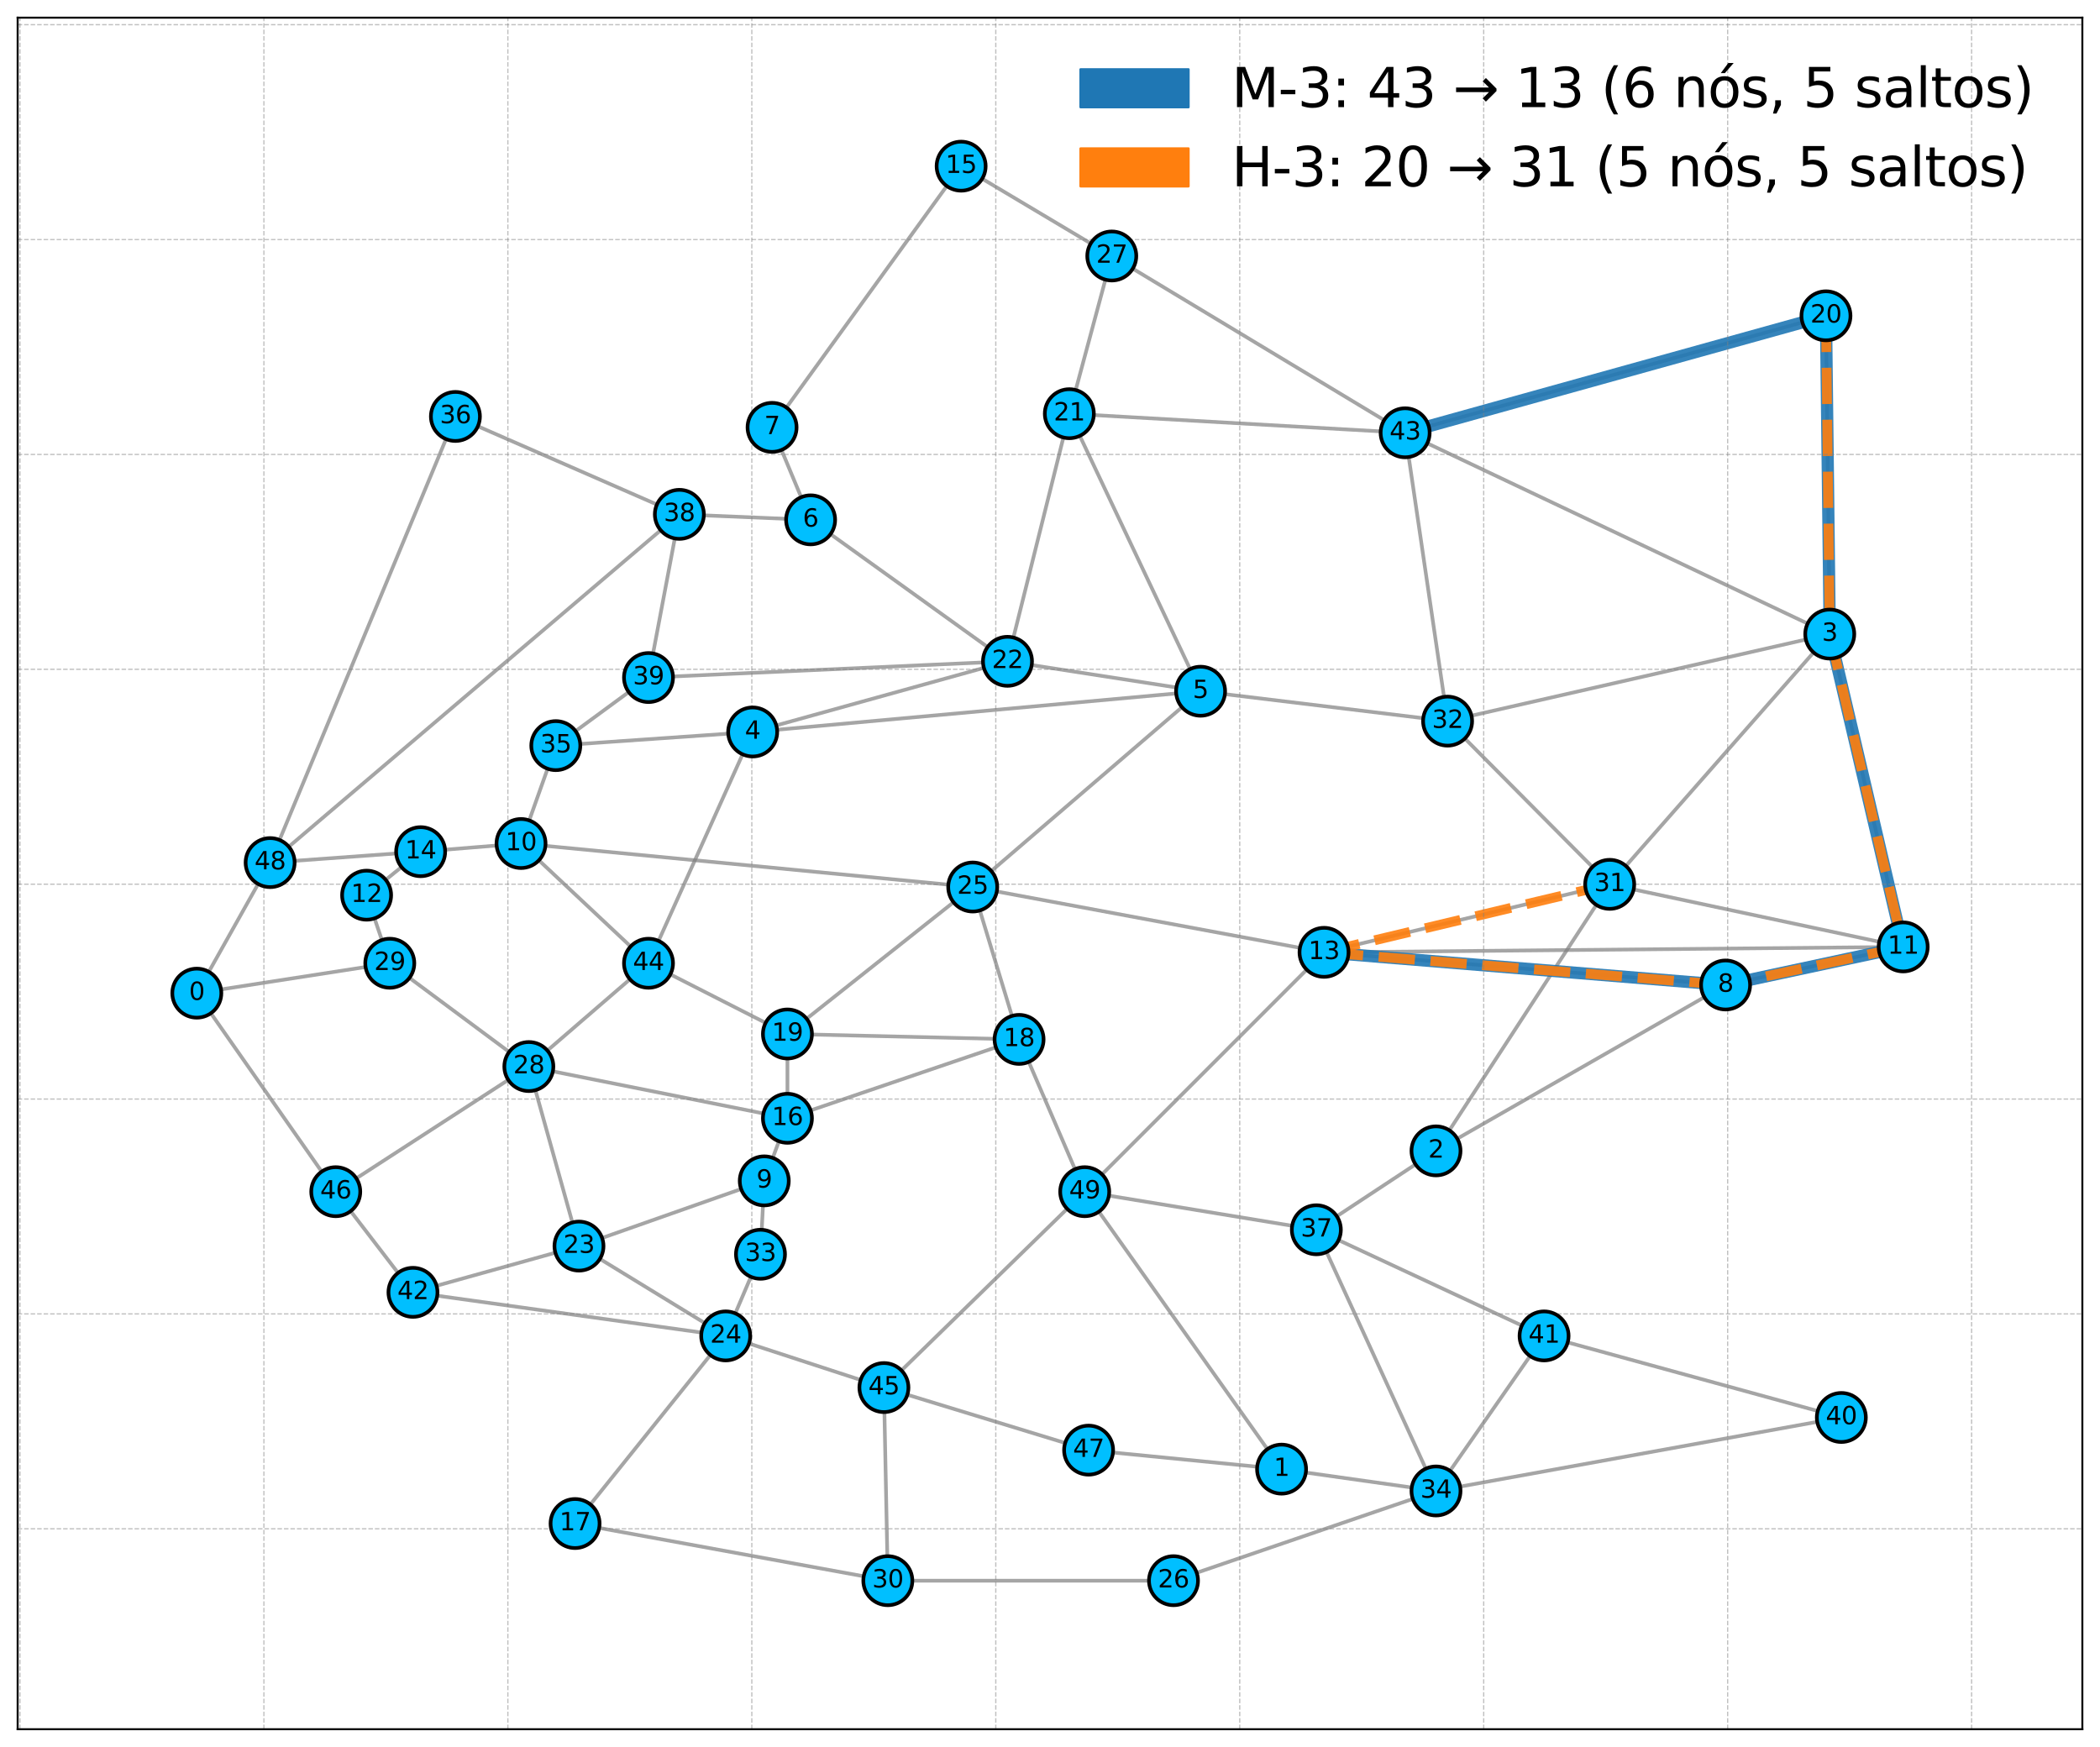 <?xml version="1.0" encoding="utf-8" standalone="no"?>
<!DOCTYPE svg PUBLIC "-//W3C//DTD SVG 1.1//EN"
  "http://www.w3.org/Graphics/SVG/1.1/DTD/svg11.dtd">
<svg xmlns:xlink="http://www.w3.org/1999/xlink" width="856.8pt" height="712.8pt" viewBox="0 0 856.8 712.8" xmlns="http://www.w3.org/2000/svg" version="1.1">
 <defs>
  <style type="text/css">*{stroke-linejoin: round; stroke-linecap: butt}</style>
 </defs>
 <g id="figure_1">
  <g id="patch_1">
   <path d="M 0 712.8 
L 856.8 712.8 
L 856.8 0 
L 0 0 
z
" style="fill: #ffffff"/>
  </g>
  <g id="axes_1">
   <g id="patch_2">
    <path d="M 7.2 705.6 
L 849.6 705.6 
L 849.6 7.2 
L 7.2 7.2 
z
" style="fill: #ffffff"/>
   </g>
   <g id="LineCollection_1">
    <path d="M 80.301 405.253 
L 159.033 393.049 
" clip-path="url(#p55204ab1f8)" style="fill: none; stroke: #808080; stroke-opacity: 0.7; stroke-width: 1.5"/>
    <path d="M 80.301 405.253 
L 110.211 351.981 
" clip-path="url(#p55204ab1f8)" style="fill: none; stroke: #808080; stroke-opacity: 0.7; stroke-width: 1.5"/>
    <path d="M 80.301 405.253 
L 136.986 486.266 
" clip-path="url(#p55204ab1f8)" style="fill: none; stroke: #808080; stroke-opacity: 0.7; stroke-width: 1.5"/>
    <path d="M 522.884 599.474 
L 444.151 591.723 
" clip-path="url(#p55204ab1f8)" style="fill: none; stroke: #808080; stroke-opacity: 0.7; stroke-width: 1.5"/>
    <path d="M 522.884 599.474 
L 585.889 608.381 
" clip-path="url(#p55204ab1f8)" style="fill: none; stroke: #808080; stroke-opacity: 0.7; stroke-width: 1.5"/>
    <path d="M 522.884 599.474 
L 442.559 486.266 
" clip-path="url(#p55204ab1f8)" style="fill: none; stroke: #808080; stroke-opacity: 0.7; stroke-width: 1.5"/>
    <path d="M 585.889 469.608 
L 656.758 360.854 
" clip-path="url(#p55204ab1f8)" style="fill: none; stroke: #808080; stroke-opacity: 0.7; stroke-width: 1.5"/>
    <path d="M 585.889 469.608 
L 704.038 401.921 
" clip-path="url(#p55204ab1f8)" style="fill: none; stroke: #808080; stroke-opacity: 0.7; stroke-width: 1.5"/>
    <path d="M 585.889 469.608 
L 537.067 501.802 
" clip-path="url(#p55204ab1f8)" style="fill: none; stroke: #808080; stroke-opacity: 0.7; stroke-width: 1.5"/>
    <path d="M 746.539 258.729 
L 656.758 360.854 
" clip-path="url(#p55204ab1f8)" style="fill: none; stroke: #808080; stroke-opacity: 0.7; stroke-width: 1.5"/>
    <path d="M 746.539 258.729 
L 776.499 386.385 
" clip-path="url(#p55204ab1f8)" style="fill: none; stroke: #808080; stroke-opacity: 0.7; stroke-width: 1.5"/>
    <path d="M 746.539 258.729 
L 573.298 176.594 
" clip-path="url(#p55204ab1f8)" style="fill: none; stroke: #808080; stroke-opacity: 0.7; stroke-width: 1.5"/>
    <path d="M 746.539 258.729 
L 590.617 294.255 
" clip-path="url(#p55204ab1f8)" style="fill: none; stroke: #808080; stroke-opacity: 0.7; stroke-width: 1.5"/>
    <path d="M 746.539 258.729 
L 744.996 128.863 
" clip-path="url(#p55204ab1f8)" style="fill: none; stroke: #808080; stroke-opacity: 0.7; stroke-width: 1.5"/>
    <path d="M 307.092 298.674 
L 226.767 304.25 
" clip-path="url(#p55204ab1f8)" style="fill: none; stroke: #808080; stroke-opacity: 0.7; stroke-width: 1.5"/>
    <path d="M 307.092 298.674 
L 264.59 393.049 
" clip-path="url(#p55204ab1f8)" style="fill: none; stroke: #808080; stroke-opacity: 0.7; stroke-width: 1.5"/>
    <path d="M 307.092 298.674 
L 411.056 269.846 
" clip-path="url(#p55204ab1f8)" style="fill: none; stroke: #808080; stroke-opacity: 0.7; stroke-width: 1.5"/>
    <path d="M 307.092 298.674 
L 489.838 282.051 
" clip-path="url(#p55204ab1f8)" style="fill: none; stroke: #808080; stroke-opacity: 0.7; stroke-width: 1.5"/>
    <path d="M 489.838 282.051 
L 590.617 294.255 
" clip-path="url(#p55204ab1f8)" style="fill: none; stroke: #808080; stroke-opacity: 0.7; stroke-width: 1.5"/>
    <path d="M 489.838 282.051 
L 436.288 168.808 
" clip-path="url(#p55204ab1f8)" style="fill: none; stroke: #808080; stroke-opacity: 0.7; stroke-width: 1.5"/>
    <path d="M 489.838 282.051 
L 411.056 269.846 
" clip-path="url(#p55204ab1f8)" style="fill: none; stroke: #808080; stroke-opacity: 0.7; stroke-width: 1.5"/>
    <path d="M 489.838 282.051 
L 396.872 361.941 
" clip-path="url(#p55204ab1f8)" style="fill: none; stroke: #808080; stroke-opacity: 0.7; stroke-width: 1.5"/>
    <path d="M 330.731 212.12 
L 277.181 209.876 
" clip-path="url(#p55204ab1f8)" style="fill: none; stroke: #808080; stroke-opacity: 0.7; stroke-width: 1.5"/>
    <path d="M 330.731 212.12 
L 315.005 174.384 
" clip-path="url(#p55204ab1f8)" style="fill: none; stroke: #808080; stroke-opacity: 0.7; stroke-width: 1.5"/>
    <path d="M 330.731 212.12 
L 411.056 269.846 
" clip-path="url(#p55204ab1f8)" style="fill: none; stroke: #808080; stroke-opacity: 0.7; stroke-width: 1.5"/>
    <path d="M 315.005 174.384 
L 392.144 67.805 
" clip-path="url(#p55204ab1f8)" style="fill: none; stroke: #808080; stroke-opacity: 0.7; stroke-width: 1.5"/>
    <path d="M 704.038 401.921 
L 776.499 386.385 
" clip-path="url(#p55204ab1f8)" style="fill: none; stroke: #808080; stroke-opacity: 0.7; stroke-width: 1.5"/>
    <path d="M 704.038 401.921 
L 540.203 388.595 
" clip-path="url(#p55204ab1f8)" style="fill: none; stroke: #808080; stroke-opacity: 0.7; stroke-width: 1.5"/>
    <path d="M 311.819 481.847 
L 321.275 456.316 
" clip-path="url(#p55204ab1f8)" style="fill: none; stroke: #808080; stroke-opacity: 0.7; stroke-width: 1.5"/>
    <path d="M 311.819 481.847 
L 310.277 511.797 
" clip-path="url(#p55204ab1f8)" style="fill: none; stroke: #808080; stroke-opacity: 0.7; stroke-width: 1.5"/>
    <path d="M 311.819 481.847 
L 236.223 508.466 
" clip-path="url(#p55204ab1f8)" style="fill: none; stroke: #808080; stroke-opacity: 0.7; stroke-width: 1.5"/>
    <path d="M 212.583 344.195 
L 171.624 347.527 
" clip-path="url(#p55204ab1f8)" style="fill: none; stroke: #808080; stroke-opacity: 0.7; stroke-width: 1.5"/>
    <path d="M 212.583 344.195 
L 226.767 304.25 
" clip-path="url(#p55204ab1f8)" style="fill: none; stroke: #808080; stroke-opacity: 0.7; stroke-width: 1.5"/>
    <path d="M 212.583 344.195 
L 264.59 393.049 
" clip-path="url(#p55204ab1f8)" style="fill: none; stroke: #808080; stroke-opacity: 0.7; stroke-width: 1.5"/>
    <path d="M 212.583 344.195 
L 396.872 361.941 
" clip-path="url(#p55204ab1f8)" style="fill: none; stroke: #808080; stroke-opacity: 0.7; stroke-width: 1.5"/>
    <path d="M 776.499 386.385 
L 656.758 360.854 
" clip-path="url(#p55204ab1f8)" style="fill: none; stroke: #808080; stroke-opacity: 0.7; stroke-width: 1.5"/>
    <path d="M 776.499 386.385 
L 540.203 388.595 
" clip-path="url(#p55204ab1f8)" style="fill: none; stroke: #808080; stroke-opacity: 0.7; stroke-width: 1.5"/>
    <path d="M 149.577 365.273 
L 171.624 347.527 
" clip-path="url(#p55204ab1f8)" style="fill: none; stroke: #808080; stroke-opacity: 0.7; stroke-width: 1.5"/>
    <path d="M 149.577 365.273 
L 159.033 393.049 
" clip-path="url(#p55204ab1f8)" style="fill: none; stroke: #808080; stroke-opacity: 0.7; stroke-width: 1.5"/>
    <path d="M 540.203 388.595 
L 656.758 360.854 
" clip-path="url(#p55204ab1f8)" style="fill: none; stroke: #808080; stroke-opacity: 0.7; stroke-width: 1.5"/>
    <path d="M 540.203 388.595 
L 396.872 361.941 
" clip-path="url(#p55204ab1f8)" style="fill: none; stroke: #808080; stroke-opacity: 0.7; stroke-width: 1.5"/>
    <path d="M 540.203 388.595 
L 442.559 486.266 
" clip-path="url(#p55204ab1f8)" style="fill: none; stroke: #808080; stroke-opacity: 0.7; stroke-width: 1.5"/>
    <path d="M 171.624 347.527 
L 110.211 351.981 
" clip-path="url(#p55204ab1f8)" style="fill: none; stroke: #808080; stroke-opacity: 0.7; stroke-width: 1.5"/>
    <path d="M 392.144 67.805 
L 453.607 104.454 
" clip-path="url(#p55204ab1f8)" style="fill: none; stroke: #808080; stroke-opacity: 0.7; stroke-width: 1.5"/>
    <path d="M 321.275 456.316 
L 215.768 435.203 
" clip-path="url(#p55204ab1f8)" style="fill: none; stroke: #808080; stroke-opacity: 0.7; stroke-width: 1.5"/>
    <path d="M 321.275 456.316 
L 321.275 421.912 
" clip-path="url(#p55204ab1f8)" style="fill: none; stroke: #808080; stroke-opacity: 0.7; stroke-width: 1.5"/>
    <path d="M 321.275 456.316 
L 415.784 424.121 
" clip-path="url(#p55204ab1f8)" style="fill: none; stroke: #808080; stroke-opacity: 0.7; stroke-width: 1.5"/>
    <path d="M 234.63 621.673 
L 296.093 545.114 
" clip-path="url(#p55204ab1f8)" style="fill: none; stroke: #808080; stroke-opacity: 0.7; stroke-width: 1.5"/>
    <path d="M 234.63 621.673 
L 362.234 644.995 
" clip-path="url(#p55204ab1f8)" style="fill: none; stroke: #808080; stroke-opacity: 0.7; stroke-width: 1.5"/>
    <path d="M 415.784 424.121 
L 396.872 361.941 
" clip-path="url(#p55204ab1f8)" style="fill: none; stroke: #808080; stroke-opacity: 0.7; stroke-width: 1.5"/>
    <path d="M 415.784 424.121 
L 321.275 421.912 
" clip-path="url(#p55204ab1f8)" style="fill: none; stroke: #808080; stroke-opacity: 0.7; stroke-width: 1.5"/>
    <path d="M 415.784 424.121 
L 442.559 486.266 
" clip-path="url(#p55204ab1f8)" style="fill: none; stroke: #808080; stroke-opacity: 0.7; stroke-width: 1.5"/>
    <path d="M 321.275 421.912 
L 264.59 393.049 
" clip-path="url(#p55204ab1f8)" style="fill: none; stroke: #808080; stroke-opacity: 0.7; stroke-width: 1.5"/>
    <path d="M 321.275 421.912 
L 396.872 361.941 
" clip-path="url(#p55204ab1f8)" style="fill: none; stroke: #808080; stroke-opacity: 0.7; stroke-width: 1.5"/>
    <path d="M 744.996 128.863 
L 573.298 176.594 
" clip-path="url(#p55204ab1f8)" style="fill: none; stroke: #808080; stroke-opacity: 0.7; stroke-width: 1.5"/>
    <path d="M 436.288 168.808 
L 573.298 176.594 
" clip-path="url(#p55204ab1f8)" style="fill: none; stroke: #808080; stroke-opacity: 0.7; stroke-width: 1.5"/>
    <path d="M 436.288 168.808 
L 453.607 104.454 
" clip-path="url(#p55204ab1f8)" style="fill: none; stroke: #808080; stroke-opacity: 0.7; stroke-width: 1.5"/>
    <path d="M 436.288 168.808 
L 411.056 269.846 
" clip-path="url(#p55204ab1f8)" style="fill: none; stroke: #808080; stroke-opacity: 0.7; stroke-width: 1.5"/>
    <path d="M 411.056 269.846 
L 264.59 276.474 
" clip-path="url(#p55204ab1f8)" style="fill: none; stroke: #808080; stroke-opacity: 0.7; stroke-width: 1.5"/>
    <path d="M 236.223 508.466 
L 215.768 435.203 
" clip-path="url(#p55204ab1f8)" style="fill: none; stroke: #808080; stroke-opacity: 0.7; stroke-width: 1.5"/>
    <path d="M 236.223 508.466 
L 168.489 527.334 
" clip-path="url(#p55204ab1f8)" style="fill: none; stroke: #808080; stroke-opacity: 0.7; stroke-width: 1.5"/>
    <path d="M 236.223 508.466 
L 296.093 545.114 
" clip-path="url(#p55204ab1f8)" style="fill: none; stroke: #808080; stroke-opacity: 0.7; stroke-width: 1.5"/>
    <path d="M 296.093 545.114 
L 310.277 511.797 
" clip-path="url(#p55204ab1f8)" style="fill: none; stroke: #808080; stroke-opacity: 0.7; stroke-width: 1.5"/>
    <path d="M 296.093 545.114 
L 168.489 527.334 
" clip-path="url(#p55204ab1f8)" style="fill: none; stroke: #808080; stroke-opacity: 0.7; stroke-width: 1.5"/>
    <path d="M 296.093 545.114 
L 360.641 566.192 
" clip-path="url(#p55204ab1f8)" style="fill: none; stroke: #808080; stroke-opacity: 0.7; stroke-width: 1.5"/>
    <path d="M 478.79 644.995 
L 362.234 644.995 
" clip-path="url(#p55204ab1f8)" style="fill: none; stroke: #808080; stroke-opacity: 0.7; stroke-width: 1.5"/>
    <path d="M 478.79 644.995 
L 585.889 608.381 
" clip-path="url(#p55204ab1f8)" style="fill: none; stroke: #808080; stroke-opacity: 0.7; stroke-width: 1.5"/>
    <path d="M 453.607 104.454 
L 573.298 176.594 
" clip-path="url(#p55204ab1f8)" style="fill: none; stroke: #808080; stroke-opacity: 0.7; stroke-width: 1.5"/>
    <path d="M 215.768 435.203 
L 159.033 393.049 
" clip-path="url(#p55204ab1f8)" style="fill: none; stroke: #808080; stroke-opacity: 0.7; stroke-width: 1.5"/>
    <path d="M 215.768 435.203 
L 264.59 393.049 
" clip-path="url(#p55204ab1f8)" style="fill: none; stroke: #808080; stroke-opacity: 0.7; stroke-width: 1.5"/>
    <path d="M 215.768 435.203 
L 136.986 486.266 
" clip-path="url(#p55204ab1f8)" style="fill: none; stroke: #808080; stroke-opacity: 0.7; stroke-width: 1.5"/>
    <path d="M 362.234 644.995 
L 360.641 566.192 
" clip-path="url(#p55204ab1f8)" style="fill: none; stroke: #808080; stroke-opacity: 0.7; stroke-width: 1.5"/>
    <path d="M 656.758 360.854 
L 590.617 294.255 
" clip-path="url(#p55204ab1f8)" style="fill: none; stroke: #808080; stroke-opacity: 0.7; stroke-width: 1.5"/>
    <path d="M 590.617 294.255 
L 573.298 176.594 
" clip-path="url(#p55204ab1f8)" style="fill: none; stroke: #808080; stroke-opacity: 0.7; stroke-width: 1.5"/>
    <path d="M 585.889 608.381 
L 751.267 578.396 
" clip-path="url(#p55204ab1f8)" style="fill: none; stroke: #808080; stroke-opacity: 0.7; stroke-width: 1.5"/>
    <path d="M 585.889 608.381 
L 537.067 501.802 
" clip-path="url(#p55204ab1f8)" style="fill: none; stroke: #808080; stroke-opacity: 0.7; stroke-width: 1.5"/>
    <path d="M 585.889 608.381 
L 629.983 545.114 
" clip-path="url(#p55204ab1f8)" style="fill: none; stroke: #808080; stroke-opacity: 0.7; stroke-width: 1.5"/>
    <path d="M 226.767 304.25 
L 264.59 276.474 
" clip-path="url(#p55204ab1f8)" style="fill: none; stroke: #808080; stroke-opacity: 0.7; stroke-width: 1.5"/>
    <path d="M 185.808 169.93 
L 110.211 351.981 
" clip-path="url(#p55204ab1f8)" style="fill: none; stroke: #808080; stroke-opacity: 0.7; stroke-width: 1.5"/>
    <path d="M 185.808 169.93 
L 277.181 209.876 
" clip-path="url(#p55204ab1f8)" style="fill: none; stroke: #808080; stroke-opacity: 0.7; stroke-width: 1.5"/>
    <path d="M 537.067 501.802 
L 442.559 486.266 
" clip-path="url(#p55204ab1f8)" style="fill: none; stroke: #808080; stroke-opacity: 0.7; stroke-width: 1.5"/>
    <path d="M 537.067 501.802 
L 629.983 545.114 
" clip-path="url(#p55204ab1f8)" style="fill: none; stroke: #808080; stroke-opacity: 0.7; stroke-width: 1.5"/>
    <path d="M 277.181 209.876 
L 110.211 351.981 
" clip-path="url(#p55204ab1f8)" style="fill: none; stroke: #808080; stroke-opacity: 0.7; stroke-width: 1.5"/>
    <path d="M 277.181 209.876 
L 264.59 276.474 
" clip-path="url(#p55204ab1f8)" style="fill: none; stroke: #808080; stroke-opacity: 0.7; stroke-width: 1.5"/>
    <path d="M 751.267 578.396 
L 629.983 545.114 
" clip-path="url(#p55204ab1f8)" style="fill: none; stroke: #808080; stroke-opacity: 0.7; stroke-width: 1.5"/>
    <path d="M 168.489 527.334 
L 136.986 486.266 
" clip-path="url(#p55204ab1f8)" style="fill: none; stroke: #808080; stroke-opacity: 0.7; stroke-width: 1.5"/>
    <path d="M 360.641 566.192 
L 444.151 591.723 
" clip-path="url(#p55204ab1f8)" style="fill: none; stroke: #808080; stroke-opacity: 0.7; stroke-width: 1.5"/>
    <path d="M 360.641 566.192 
L 442.559 486.266 
" clip-path="url(#p55204ab1f8)" style="fill: none; stroke: #808080; stroke-opacity: 0.7; stroke-width: 1.5"/>
   </g>
   <g id="LineCollection_2">
    <path d="M 573.298 176.594 
L 744.996 128.863 
" clip-path="url(#p55204ab1f8)" style="fill: none; stroke: #1f77b4; stroke-opacity: 0.9; stroke-width: 5"/>
    <path d="M 744.996 128.863 
L 746.539 258.729 
" clip-path="url(#p55204ab1f8)" style="fill: none; stroke: #1f77b4; stroke-opacity: 0.9; stroke-width: 5"/>
    <path d="M 746.539 258.729 
L 776.499 386.385 
" clip-path="url(#p55204ab1f8)" style="fill: none; stroke: #1f77b4; stroke-opacity: 0.9; stroke-width: 5"/>
    <path d="M 776.499 386.385 
L 704.038 401.921 
" clip-path="url(#p55204ab1f8)" style="fill: none; stroke: #1f77b4; stroke-opacity: 0.9; stroke-width: 5"/>
    <path d="M 704.038 401.921 
L 540.203 388.595 
" clip-path="url(#p55204ab1f8)" style="fill: none; stroke: #1f77b4; stroke-opacity: 0.9; stroke-width: 5"/>
   </g>
   <g id="LineCollection_3">
    <path d="M 744.996 128.863 
L 746.539 258.729 
" clip-path="url(#p55204ab1f8)" style="fill: none; stroke-dasharray: 14.8,6.4; stroke-dashoffset: 0; stroke: #ff7f0e; stroke-opacity: 0.9; stroke-width: 4"/>
    <path d="M 746.539 258.729 
L 776.499 386.385 
" clip-path="url(#p55204ab1f8)" style="fill: none; stroke-dasharray: 14.8,6.4; stroke-dashoffset: 0; stroke: #ff7f0e; stroke-opacity: 0.9; stroke-width: 4"/>
    <path d="M 776.499 386.385 
L 704.038 401.921 
" clip-path="url(#p55204ab1f8)" style="fill: none; stroke-dasharray: 14.8,6.4; stroke-dashoffset: 0; stroke: #ff7f0e; stroke-opacity: 0.9; stroke-width: 4"/>
    <path d="M 704.038 401.921 
L 540.203 388.595 
" clip-path="url(#p55204ab1f8)" style="fill: none; stroke-dasharray: 14.8,6.4; stroke-dashoffset: 0; stroke: #ff7f0e; stroke-opacity: 0.9; stroke-width: 4"/>
    <path d="M 540.203 388.595 
L 656.758 360.854 
" clip-path="url(#p55204ab1f8)" style="fill: none; stroke-dasharray: 14.8,6.4; stroke-dashoffset: 0; stroke: #ff7f0e; stroke-opacity: 0.9; stroke-width: 4"/>
   </g>
   <g id="matplotlib.axis_1">
    <g id="xtick_1">
     <g id="line2d_1">
      <path d="M 8.138 705.6 
L 8.138 7.2 
" clip-path="url(#p55204ab1f8)" style="fill: none; stroke-dasharray: 1.85,0.8; stroke-dashoffset: 0; stroke: #808080; stroke-opacity: 0.5; stroke-width: 0.5"/>
     </g>
    </g>
    <g id="xtick_2">
     <g id="line2d_2">
      <path d="M 107.673 705.6 
L 107.673 7.2 
" clip-path="url(#p55204ab1f8)" style="fill: none; stroke-dasharray: 1.85,0.8; stroke-dashoffset: 0; stroke: #808080; stroke-opacity: 0.5; stroke-width: 0.5"/>
     </g>
    </g>
    <g id="xtick_3">
     <g id="line2d_3">
      <path d="M 207.208 705.6 
L 207.208 7.2 
" clip-path="url(#p55204ab1f8)" style="fill: none; stroke-dasharray: 1.85,0.8; stroke-dashoffset: 0; stroke: #808080; stroke-opacity: 0.5; stroke-width: 0.5"/>
     </g>
    </g>
    <g id="xtick_4">
     <g id="line2d_4">
      <path d="M 306.743 705.6 
L 306.743 7.2 
" clip-path="url(#p55204ab1f8)" style="fill: none; stroke-dasharray: 1.85,0.8; stroke-dashoffset: 0; stroke: #808080; stroke-opacity: 0.5; stroke-width: 0.5"/>
     </g>
    </g>
    <g id="xtick_5">
     <g id="line2d_5">
      <path d="M 406.278 705.6 
L 406.278 7.2 
" clip-path="url(#p55204ab1f8)" style="fill: none; stroke-dasharray: 1.85,0.8; stroke-dashoffset: 0; stroke: #808080; stroke-opacity: 0.5; stroke-width: 0.5"/>
     </g>
    </g>
    <g id="xtick_6">
     <g id="line2d_6">
      <path d="M 505.813 705.6 
L 505.813 7.2 
" clip-path="url(#p55204ab1f8)" style="fill: none; stroke-dasharray: 1.85,0.8; stroke-dashoffset: 0; stroke: #808080; stroke-opacity: 0.5; stroke-width: 0.5"/>
     </g>
    </g>
    <g id="xtick_7">
     <g id="line2d_7">
      <path d="M 605.349 705.6 
L 605.349 7.2 
" clip-path="url(#p55204ab1f8)" style="fill: none; stroke-dasharray: 1.85,0.8; stroke-dashoffset: 0; stroke: #808080; stroke-opacity: 0.5; stroke-width: 0.5"/>
     </g>
    </g>
    <g id="xtick_8">
     <g id="line2d_8">
      <path d="M 704.884 705.6 
L 704.884 7.2 
" clip-path="url(#p55204ab1f8)" style="fill: none; stroke-dasharray: 1.85,0.8; stroke-dashoffset: 0; stroke: #808080; stroke-opacity: 0.5; stroke-width: 0.5"/>
     </g>
    </g>
    <g id="xtick_9">
     <g id="line2d_9">
      <path d="M 804.419 705.6 
L 804.419 7.2 
" clip-path="url(#p55204ab1f8)" style="fill: none; stroke-dasharray: 1.85,0.8; stroke-dashoffset: 0; stroke: #808080; stroke-opacity: 0.5; stroke-width: 0.5"/>
     </g>
    </g>
   </g>
   <g id="matplotlib.axis_2">
    <g id="ytick_1">
     <g id="line2d_10">
      <path d="M 7.2 623.812 
L 849.6 623.812 
" clip-path="url(#p55204ab1f8)" style="fill: none; stroke-dasharray: 1.85,0.8; stroke-dashoffset: 0; stroke: #808080; stroke-opacity: 0.5; stroke-width: 0.5"/>
     </g>
    </g>
    <g id="ytick_2">
     <g id="line2d_11">
      <path d="M 7.2 536.136 
L 849.6 536.136 
" clip-path="url(#p55204ab1f8)" style="fill: none; stroke-dasharray: 1.85,0.8; stroke-dashoffset: 0; stroke: #808080; stroke-opacity: 0.5; stroke-width: 0.5"/>
     </g>
    </g>
    <g id="ytick_3">
     <g id="line2d_12">
      <path d="M 7.2 448.46 
L 849.6 448.46 
" clip-path="url(#p55204ab1f8)" style="fill: none; stroke-dasharray: 1.85,0.8; stroke-dashoffset: 0; stroke: #808080; stroke-opacity: 0.5; stroke-width: 0.5"/>
     </g>
    </g>
    <g id="ytick_4">
     <g id="line2d_13">
      <path d="M 7.2 360.784 
L 849.6 360.784 
" clip-path="url(#p55204ab1f8)" style="fill: none; stroke-dasharray: 1.85,0.8; stroke-dashoffset: 0; stroke: #808080; stroke-opacity: 0.5; stroke-width: 0.5"/>
     </g>
    </g>
    <g id="ytick_5">
     <g id="line2d_14">
      <path d="M 7.2 273.108 
L 849.6 273.108 
" clip-path="url(#p55204ab1f8)" style="fill: none; stroke-dasharray: 1.85,0.8; stroke-dashoffset: 0; stroke: #808080; stroke-opacity: 0.5; stroke-width: 0.5"/>
     </g>
    </g>
    <g id="ytick_6">
     <g id="line2d_15">
      <path d="M 7.2 185.431 
L 849.6 185.431 
" clip-path="url(#p55204ab1f8)" style="fill: none; stroke-dasharray: 1.85,0.8; stroke-dashoffset: 0; stroke: #808080; stroke-opacity: 0.5; stroke-width: 0.5"/>
     </g>
    </g>
    <g id="ytick_7">
     <g id="line2d_16">
      <path d="M 7.2 97.755 
L 849.6 97.755 
" clip-path="url(#p55204ab1f8)" style="fill: none; stroke-dasharray: 1.85,0.8; stroke-dashoffset: 0; stroke: #808080; stroke-opacity: 0.5; stroke-width: 0.5"/>
     </g>
    </g>
    <g id="ytick_8">
     <g id="line2d_17">
      <path d="M 7.2 10.079 
L 849.6 10.079 
" clip-path="url(#p55204ab1f8)" style="fill: none; stroke-dasharray: 1.85,0.8; stroke-dashoffset: 0; stroke: #808080; stroke-opacity: 0.5; stroke-width: 0.5"/>
     </g>
    </g>
   </g>
   <g id="PathCollection_1">
    <defs>
     <path id="m9f398e4a07" d="M 0 10 
C 2.652 10 5.196 8.946 7.071 7.071 
C 8.946 5.196 10 2.652 10 0 
C 10 -2.652 8.946 -5.196 7.071 -7.071 
C 5.196 -8.946 2.652 -10 0 -10 
C -2.652 -10 -5.196 -8.946 -7.071 -7.071 
C -8.946 -5.196 -10 -2.652 -10 0 
C -10 2.652 -8.946 5.196 -7.071 7.071 
C -5.196 8.946 -2.652 10 0 10 
z
" style="stroke: #000000; stroke-width: 1.5"/>
    </defs>
    <g clip-path="url(#p55204ab1f8)">
     <use xlink:href="#m9f398e4a07" x="80.301" y="405.253" style="fill: #00bfff; stroke: #000000; stroke-width: 1.5"/>
     <use xlink:href="#m9f398e4a07" x="522.884" y="599.474" style="fill: #00bfff; stroke: #000000; stroke-width: 1.5"/>
     <use xlink:href="#m9f398e4a07" x="585.889" y="469.608" style="fill: #00bfff; stroke: #000000; stroke-width: 1.5"/>
     <use xlink:href="#m9f398e4a07" x="746.539" y="258.729" style="fill: #00bfff; stroke: #000000; stroke-width: 1.5"/>
     <use xlink:href="#m9f398e4a07" x="307.092" y="298.674" style="fill: #00bfff; stroke: #000000; stroke-width: 1.5"/>
     <use xlink:href="#m9f398e4a07" x="489.838" y="282.051" style="fill: #00bfff; stroke: #000000; stroke-width: 1.5"/>
     <use xlink:href="#m9f398e4a07" x="330.731" y="212.12" style="fill: #00bfff; stroke: #000000; stroke-width: 1.5"/>
     <use xlink:href="#m9f398e4a07" x="315.005" y="174.384" style="fill: #00bfff; stroke: #000000; stroke-width: 1.5"/>
     <use xlink:href="#m9f398e4a07" x="704.038" y="401.921" style="fill: #00bfff; stroke: #000000; stroke-width: 1.5"/>
     <use xlink:href="#m9f398e4a07" x="311.819" y="481.847" style="fill: #00bfff; stroke: #000000; stroke-width: 1.5"/>
     <use xlink:href="#m9f398e4a07" x="212.583" y="344.195" style="fill: #00bfff; stroke: #000000; stroke-width: 1.5"/>
     <use xlink:href="#m9f398e4a07" x="776.499" y="386.385" style="fill: #00bfff; stroke: #000000; stroke-width: 1.5"/>
     <use xlink:href="#m9f398e4a07" x="149.577" y="365.273" style="fill: #00bfff; stroke: #000000; stroke-width: 1.5"/>
     <use xlink:href="#m9f398e4a07" x="540.203" y="388.595" style="fill: #00bfff; stroke: #000000; stroke-width: 1.5"/>
     <use xlink:href="#m9f398e4a07" x="171.624" y="347.527" style="fill: #00bfff; stroke: #000000; stroke-width: 1.5"/>
     <use xlink:href="#m9f398e4a07" x="392.144" y="67.805" style="fill: #00bfff; stroke: #000000; stroke-width: 1.5"/>
     <use xlink:href="#m9f398e4a07" x="321.275" y="456.316" style="fill: #00bfff; stroke: #000000; stroke-width: 1.5"/>
     <use xlink:href="#m9f398e4a07" x="234.63" y="621.673" style="fill: #00bfff; stroke: #000000; stroke-width: 1.5"/>
     <use xlink:href="#m9f398e4a07" x="415.784" y="424.121" style="fill: #00bfff; stroke: #000000; stroke-width: 1.5"/>
     <use xlink:href="#m9f398e4a07" x="321.275" y="421.912" style="fill: #00bfff; stroke: #000000; stroke-width: 1.5"/>
     <use xlink:href="#m9f398e4a07" x="744.996" y="128.863" style="fill: #00bfff; stroke: #000000; stroke-width: 1.5"/>
     <use xlink:href="#m9f398e4a07" x="436.288" y="168.808" style="fill: #00bfff; stroke: #000000; stroke-width: 1.5"/>
     <use xlink:href="#m9f398e4a07" x="411.056" y="269.846" style="fill: #00bfff; stroke: #000000; stroke-width: 1.5"/>
     <use xlink:href="#m9f398e4a07" x="236.223" y="508.466" style="fill: #00bfff; stroke: #000000; stroke-width: 1.5"/>
     <use xlink:href="#m9f398e4a07" x="296.093" y="545.114" style="fill: #00bfff; stroke: #000000; stroke-width: 1.5"/>
     <use xlink:href="#m9f398e4a07" x="396.872" y="361.941" style="fill: #00bfff; stroke: #000000; stroke-width: 1.5"/>
     <use xlink:href="#m9f398e4a07" x="478.79" y="644.995" style="fill: #00bfff; stroke: #000000; stroke-width: 1.5"/>
     <use xlink:href="#m9f398e4a07" x="453.607" y="104.454" style="fill: #00bfff; stroke: #000000; stroke-width: 1.5"/>
     <use xlink:href="#m9f398e4a07" x="215.768" y="435.203" style="fill: #00bfff; stroke: #000000; stroke-width: 1.5"/>
     <use xlink:href="#m9f398e4a07" x="159.033" y="393.049" style="fill: #00bfff; stroke: #000000; stroke-width: 1.5"/>
     <use xlink:href="#m9f398e4a07" x="362.234" y="644.995" style="fill: #00bfff; stroke: #000000; stroke-width: 1.5"/>
     <use xlink:href="#m9f398e4a07" x="656.758" y="360.854" style="fill: #00bfff; stroke: #000000; stroke-width: 1.5"/>
     <use xlink:href="#m9f398e4a07" x="590.617" y="294.255" style="fill: #00bfff; stroke: #000000; stroke-width: 1.5"/>
     <use xlink:href="#m9f398e4a07" x="310.277" y="511.797" style="fill: #00bfff; stroke: #000000; stroke-width: 1.5"/>
     <use xlink:href="#m9f398e4a07" x="585.889" y="608.381" style="fill: #00bfff; stroke: #000000; stroke-width: 1.5"/>
     <use xlink:href="#m9f398e4a07" x="226.767" y="304.25" style="fill: #00bfff; stroke: #000000; stroke-width: 1.5"/>
     <use xlink:href="#m9f398e4a07" x="185.808" y="169.93" style="fill: #00bfff; stroke: #000000; stroke-width: 1.5"/>
     <use xlink:href="#m9f398e4a07" x="537.067" y="501.802" style="fill: #00bfff; stroke: #000000; stroke-width: 1.5"/>
     <use xlink:href="#m9f398e4a07" x="277.181" y="209.876" style="fill: #00bfff; stroke: #000000; stroke-width: 1.5"/>
     <use xlink:href="#m9f398e4a07" x="264.59" y="276.474" style="fill: #00bfff; stroke: #000000; stroke-width: 1.5"/>
     <use xlink:href="#m9f398e4a07" x="751.267" y="578.396" style="fill: #00bfff; stroke: #000000; stroke-width: 1.5"/>
     <use xlink:href="#m9f398e4a07" x="629.983" y="545.114" style="fill: #00bfff; stroke: #000000; stroke-width: 1.5"/>
     <use xlink:href="#m9f398e4a07" x="168.489" y="527.334" style="fill: #00bfff; stroke: #000000; stroke-width: 1.5"/>
     <use xlink:href="#m9f398e4a07" x="573.298" y="176.594" style="fill: #00bfff; stroke: #000000; stroke-width: 1.5"/>
     <use xlink:href="#m9f398e4a07" x="264.59" y="393.049" style="fill: #00bfff; stroke: #000000; stroke-width: 1.5"/>
     <use xlink:href="#m9f398e4a07" x="360.641" y="566.192" style="fill: #00bfff; stroke: #000000; stroke-width: 1.5"/>
     <use xlink:href="#m9f398e4a07" x="136.986" y="486.266" style="fill: #00bfff; stroke: #000000; stroke-width: 1.5"/>
     <use xlink:href="#m9f398e4a07" x="444.151" y="591.723" style="fill: #00bfff; stroke: #000000; stroke-width: 1.5"/>
     <use xlink:href="#m9f398e4a07" x="110.211" y="351.981" style="fill: #00bfff; stroke: #000000; stroke-width: 1.5"/>
     <use xlink:href="#m9f398e4a07" x="442.559" y="486.266" style="fill: #00bfff; stroke: #000000; stroke-width: 1.5"/>
    </g>
   </g>
   <g id="patch_3">
    <path d="M 7.2 705.6 
L 7.2 7.2 
" style="fill: none; stroke: #000000; stroke-width: 0.8; stroke-linejoin: miter; stroke-linecap: square"/>
   </g>
   <g id="patch_4">
    <path d="M 849.6 705.6 
L 849.6 7.2 
" style="fill: none; stroke: #000000; stroke-width: 0.8; stroke-linejoin: miter; stroke-linecap: square"/>
   </g>
   <g id="patch_5">
    <path d="M 7.2 705.6 
L 849.6 705.6 
" style="fill: none; stroke: #000000; stroke-width: 0.8; stroke-linejoin: miter; stroke-linecap: square"/>
   </g>
   <g id="patch_6">
    <path d="M 7.2 7.2 
L 849.6 7.2 
" style="fill: none; stroke: #000000; stroke-width: 0.8; stroke-linejoin: miter; stroke-linecap: square"/>
   </g>
   <g id="text_1">
    <g clip-path="url(#p55204ab1f8)">
     <!-- 0 -->
     <g transform="translate(77.12 408.013) scale(0.1 -0.1)">
      <defs>
       <path id="DejaVuSans-30" d="M 2034 4250 
Q 1547 4250 1301 3770 
Q 1056 3291 1056 2328 
Q 1056 1369 1301 889 
Q 1547 409 2034 409 
Q 2525 409 2770 889 
Q 3016 1369 3016 2328 
Q 3016 3291 2770 3770 
Q 2525 4250 2034 4250 
z
M 2034 4750 
Q 2819 4750 3233 4129 
Q 3647 3509 3647 2328 
Q 3647 1150 3233 529 
Q 2819 -91 2034 -91 
Q 1250 -91 836 529 
Q 422 1150 422 2328 
Q 422 3509 836 4129 
Q 1250 4750 2034 4750 
z
" transform="scale(0.016)"/>
      </defs>
      <use xlink:href="#DejaVuSans-30"/>
     </g>
    </g>
   </g>
   <g id="text_2">
    <g clip-path="url(#p55204ab1f8)">
     <!-- 1 -->
     <g transform="translate(519.702 602.233) scale(0.1 -0.1)">
      <defs>
       <path id="DejaVuSans-31" d="M 794 531 
L 1825 531 
L 1825 4091 
L 703 3866 
L 703 4441 
L 1819 4666 
L 2450 4666 
L 2450 531 
L 3481 531 
L 3481 0 
L 794 0 
L 794 531 
z
" transform="scale(0.016)"/>
      </defs>
      <use xlink:href="#DejaVuSans-31"/>
     </g>
    </g>
   </g>
   <g id="text_3">
    <g clip-path="url(#p55204ab1f8)">
     <!-- 2 -->
     <g transform="translate(582.708 472.367) scale(0.1 -0.1)">
      <defs>
       <path id="DejaVuSans-32" d="M 1228 531 
L 3431 531 
L 3431 0 
L 469 0 
L 469 531 
Q 828 903 1448 1529 
Q 2069 2156 2228 2338 
Q 2531 2678 2651 2914 
Q 2772 3150 2772 3378 
Q 2772 3750 2511 3984 
Q 2250 4219 1831 4219 
Q 1534 4219 1204 4116 
Q 875 4013 500 3803 
L 500 4441 
Q 881 4594 1212 4672 
Q 1544 4750 1819 4750 
Q 2544 4750 2975 4387 
Q 3406 4025 3406 3419 
Q 3406 3131 3298 2873 
Q 3191 2616 2906 2266 
Q 2828 2175 2409 1742 
Q 1991 1309 1228 531 
z
" transform="scale(0.016)"/>
      </defs>
      <use xlink:href="#DejaVuSans-32"/>
     </g>
    </g>
   </g>
   <g id="text_4">
    <g clip-path="url(#p55204ab1f8)">
     <!-- 3 -->
     <g transform="translate(743.358 261.488) scale(0.1 -0.1)">
      <defs>
       <path id="DejaVuSans-33" d="M 2597 2516 
Q 3050 2419 3304 2112 
Q 3559 1806 3559 1356 
Q 3559 666 3084 287 
Q 2609 -91 1734 -91 
Q 1441 -91 1130 -33 
Q 819 25 488 141 
L 488 750 
Q 750 597 1062 519 
Q 1375 441 1716 441 
Q 2309 441 2620 675 
Q 2931 909 2931 1356 
Q 2931 1769 2642 2001 
Q 2353 2234 1838 2234 
L 1294 2234 
L 1294 2753 
L 1863 2753 
Q 2328 2753 2575 2939 
Q 2822 3125 2822 3475 
Q 2822 3834 2567 4026 
Q 2313 4219 1838 4219 
Q 1578 4219 1281 4162 
Q 984 4106 628 3988 
L 628 4550 
Q 988 4650 1302 4700 
Q 1616 4750 1894 4750 
Q 2613 4750 3031 4423 
Q 3450 4097 3450 3541 
Q 3450 3153 3228 2886 
Q 3006 2619 2597 2516 
z
" transform="scale(0.016)"/>
      </defs>
      <use xlink:href="#DejaVuSans-33"/>
     </g>
    </g>
   </g>
   <g id="text_5">
    <g clip-path="url(#p55204ab1f8)">
     <!-- 4 -->
     <g transform="translate(303.91 301.433) scale(0.1 -0.1)">
      <defs>
       <path id="DejaVuSans-34" d="M 2419 4116 
L 825 1625 
L 2419 1625 
L 2419 4116 
z
M 2253 4666 
L 3047 4666 
L 3047 1625 
L 3713 1625 
L 3713 1100 
L 3047 1100 
L 3047 0 
L 2419 0 
L 2419 1100 
L 313 1100 
L 313 1709 
L 2253 4666 
z
" transform="scale(0.016)"/>
      </defs>
      <use xlink:href="#DejaVuSans-34"/>
     </g>
    </g>
   </g>
   <g id="text_6">
    <g clip-path="url(#p55204ab1f8)">
     <!-- 5 -->
     <g transform="translate(486.657 284.81) scale(0.1 -0.1)">
      <defs>
       <path id="DejaVuSans-35" d="M 691 4666 
L 3169 4666 
L 3169 4134 
L 1269 4134 
L 1269 2991 
Q 1406 3038 1543 3061 
Q 1681 3084 1819 3084 
Q 2600 3084 3056 2656 
Q 3513 2228 3513 1497 
Q 3513 744 3044 326 
Q 2575 -91 1722 -91 
Q 1428 -91 1123 -41 
Q 819 9 494 109 
L 494 744 
Q 775 591 1075 516 
Q 1375 441 1709 441 
Q 2250 441 2565 725 
Q 2881 1009 2881 1497 
Q 2881 1984 2565 2268 
Q 2250 2553 1709 2553 
Q 1456 2553 1204 2497 
Q 953 2441 691 2322 
L 691 4666 
z
" transform="scale(0.016)"/>
      </defs>
      <use xlink:href="#DejaVuSans-35"/>
     </g>
    </g>
   </g>
   <g id="text_7">
    <g clip-path="url(#p55204ab1f8)">
     <!-- 6 -->
     <g transform="translate(327.55 214.879) scale(0.1 -0.1)">
      <defs>
       <path id="DejaVuSans-36" d="M 2113 2584 
Q 1688 2584 1439 2293 
Q 1191 2003 1191 1497 
Q 1191 994 1439 701 
Q 1688 409 2113 409 
Q 2538 409 2786 701 
Q 3034 994 3034 1497 
Q 3034 2003 2786 2293 
Q 2538 2584 2113 2584 
z
M 3366 4563 
L 3366 3988 
Q 3128 4100 2886 4159 
Q 2644 4219 2406 4219 
Q 1781 4219 1451 3797 
Q 1122 3375 1075 2522 
Q 1259 2794 1537 2939 
Q 1816 3084 2150 3084 
Q 2853 3084 3261 2657 
Q 3669 2231 3669 1497 
Q 3669 778 3244 343 
Q 2819 -91 2113 -91 
Q 1303 -91 875 529 
Q 447 1150 447 2328 
Q 447 3434 972 4092 
Q 1497 4750 2381 4750 
Q 2619 4750 2861 4703 
Q 3103 4656 3366 4563 
z
" transform="scale(0.016)"/>
      </defs>
      <use xlink:href="#DejaVuSans-36"/>
     </g>
    </g>
   </g>
   <g id="text_8">
    <g clip-path="url(#p55204ab1f8)">
     <!-- 7 -->
     <g transform="translate(311.823 177.144) scale(0.1 -0.1)">
      <defs>
       <path id="DejaVuSans-37" d="M 525 4666 
L 3525 4666 
L 3525 4397 
L 1831 0 
L 1172 0 
L 2766 4134 
L 525 4134 
L 525 4666 
z
" transform="scale(0.016)"/>
      </defs>
      <use xlink:href="#DejaVuSans-37"/>
     </g>
    </g>
   </g>
   <g id="text_9">
    <g clip-path="url(#p55204ab1f8)">
     <!-- 8 -->
     <g transform="translate(700.856 404.681) scale(0.1 -0.1)">
      <defs>
       <path id="DejaVuSans-38" d="M 2034 2216 
Q 1584 2216 1326 1975 
Q 1069 1734 1069 1313 
Q 1069 891 1326 650 
Q 1584 409 2034 409 
Q 2484 409 2743 651 
Q 3003 894 3003 1313 
Q 3003 1734 2745 1975 
Q 2488 2216 2034 2216 
z
M 1403 2484 
Q 997 2584 770 2862 
Q 544 3141 544 3541 
Q 544 4100 942 4425 
Q 1341 4750 2034 4750 
Q 2731 4750 3128 4425 
Q 3525 4100 3525 3541 
Q 3525 3141 3298 2862 
Q 3072 2584 2669 2484 
Q 3125 2378 3379 2068 
Q 3634 1759 3634 1313 
Q 3634 634 3220 271 
Q 2806 -91 2034 -91 
Q 1263 -91 848 271 
Q 434 634 434 1313 
Q 434 1759 690 2068 
Q 947 2378 1403 2484 
z
M 1172 3481 
Q 1172 3119 1398 2916 
Q 1625 2713 2034 2713 
Q 2441 2713 2670 2916 
Q 2900 3119 2900 3481 
Q 2900 3844 2670 4047 
Q 2441 4250 2034 4250 
Q 1625 4250 1398 4047 
Q 1172 3844 1172 3481 
z
" transform="scale(0.016)"/>
      </defs>
      <use xlink:href="#DejaVuSans-38"/>
     </g>
    </g>
   </g>
   <g id="text_10">
    <g clip-path="url(#p55204ab1f8)">
     <!-- 9 -->
     <g transform="translate(308.638 484.607) scale(0.1 -0.1)">
      <defs>
       <path id="DejaVuSans-39" d="M 703 97 
L 703 672 
Q 941 559 1184 500 
Q 1428 441 1663 441 
Q 2288 441 2617 861 
Q 2947 1281 2994 2138 
Q 2813 1869 2534 1725 
Q 2256 1581 1919 1581 
Q 1219 1581 811 2004 
Q 403 2428 403 3163 
Q 403 3881 828 4315 
Q 1253 4750 1959 4750 
Q 2769 4750 3195 4129 
Q 3622 3509 3622 2328 
Q 3622 1225 3098 567 
Q 2575 -91 1691 -91 
Q 1453 -91 1209 -44 
Q 966 3 703 97 
z
M 1959 2075 
Q 2384 2075 2632 2365 
Q 2881 2656 2881 3163 
Q 2881 3666 2632 3958 
Q 2384 4250 1959 4250 
Q 1534 4250 1286 3958 
Q 1038 3666 1038 3163 
Q 1038 2656 1286 2365 
Q 1534 2075 1959 2075 
z
" transform="scale(0.016)"/>
      </defs>
      <use xlink:href="#DejaVuSans-39"/>
     </g>
    </g>
   </g>
   <g id="text_11">
    <g clip-path="url(#p55204ab1f8)">
     <!-- 10 -->
     <g transform="translate(206.22 346.955) scale(0.1 -0.1)">
      <use xlink:href="#DejaVuSans-31"/>
      <use xlink:href="#DejaVuSans-30" x="63.623"/>
     </g>
    </g>
   </g>
   <g id="text_12">
    <g clip-path="url(#p55204ab1f8)">
     <!-- 11 -->
     <g transform="translate(770.137 389.145) scale(0.1 -0.1)">
      <use xlink:href="#DejaVuSans-31"/>
      <use xlink:href="#DejaVuSans-31" x="63.623"/>
     </g>
    </g>
   </g>
   <g id="text_13">
    <g clip-path="url(#p55204ab1f8)">
     <!-- 12 -->
     <g transform="translate(143.215 368.032) scale(0.1 -0.1)">
      <use xlink:href="#DejaVuSans-31"/>
      <use xlink:href="#DejaVuSans-32" x="63.623"/>
     </g>
    </g>
   </g>
   <g id="text_14">
    <g clip-path="url(#p55204ab1f8)">
     <!-- 13 -->
     <g transform="translate(533.84 391.354) scale(0.1 -0.1)">
      <use xlink:href="#DejaVuSans-31"/>
      <use xlink:href="#DejaVuSans-33" x="63.623"/>
     </g>
    </g>
   </g>
   <g id="text_15">
    <g clip-path="url(#p55204ab1f8)">
     <!-- 14 -->
     <g transform="translate(165.262 350.287) scale(0.1 -0.1)">
      <use xlink:href="#DejaVuSans-31"/>
      <use xlink:href="#DejaVuSans-34" x="63.623"/>
     </g>
    </g>
   </g>
   <g id="text_16">
    <g clip-path="url(#p55204ab1f8)">
     <!-- 15 -->
     <g transform="translate(385.782 70.564) scale(0.1 -0.1)">
      <use xlink:href="#DejaVuSans-31"/>
      <use xlink:href="#DejaVuSans-35" x="63.623"/>
     </g>
    </g>
   </g>
   <g id="text_17">
    <g clip-path="url(#p55204ab1f8)">
     <!-- 16 -->
     <g transform="translate(314.913 459.075) scale(0.1 -0.1)">
      <use xlink:href="#DejaVuSans-31"/>
      <use xlink:href="#DejaVuSans-36" x="63.623"/>
     </g>
    </g>
   </g>
   <g id="text_18">
    <g clip-path="url(#p55204ab1f8)">
     <!-- 17 -->
     <g transform="translate(228.268 624.433) scale(0.1 -0.1)">
      <use xlink:href="#DejaVuSans-31"/>
      <use xlink:href="#DejaVuSans-37" x="63.623"/>
     </g>
    </g>
   </g>
   <g id="text_19">
    <g clip-path="url(#p55204ab1f8)">
     <!-- 18 -->
     <g transform="translate(409.421 426.88) scale(0.1 -0.1)">
      <use xlink:href="#DejaVuSans-31"/>
      <use xlink:href="#DejaVuSans-38" x="63.623"/>
     </g>
    </g>
   </g>
   <g id="text_20">
    <g clip-path="url(#p55204ab1f8)">
     <!-- 19 -->
     <g transform="translate(314.913 424.671) scale(0.1 -0.1)">
      <use xlink:href="#DejaVuSans-31"/>
      <use xlink:href="#DejaVuSans-39" x="63.623"/>
     </g>
    </g>
   </g>
   <g id="text_21">
    <g clip-path="url(#p55204ab1f8)">
     <!-- 20 -->
     <g transform="translate(738.634 131.622) scale(0.1 -0.1)">
      <use xlink:href="#DejaVuSans-32"/>
      <use xlink:href="#DejaVuSans-30" x="63.623"/>
     </g>
    </g>
   </g>
   <g id="text_22">
    <g clip-path="url(#p55204ab1f8)">
     <!-- 21 -->
     <g transform="translate(429.926 171.567) scale(0.1 -0.1)">
      <use xlink:href="#DejaVuSans-32"/>
      <use xlink:href="#DejaVuSans-31" x="63.623"/>
     </g>
    </g>
   </g>
   <g id="text_23">
    <g clip-path="url(#p55204ab1f8)">
     <!-- 22 -->
     <g transform="translate(404.694 272.605) scale(0.1 -0.1)">
      <use xlink:href="#DejaVuSans-32"/>
      <use xlink:href="#DejaVuSans-32" x="63.623"/>
     </g>
    </g>
   </g>
   <g id="text_24">
    <g clip-path="url(#p55204ab1f8)">
     <!-- 23 -->
     <g transform="translate(229.86 511.225) scale(0.1 -0.1)">
      <use xlink:href="#DejaVuSans-32"/>
      <use xlink:href="#DejaVuSans-33" x="63.623"/>
     </g>
    </g>
   </g>
   <g id="text_25">
    <g clip-path="url(#p55204ab1f8)">
     <!-- 24 -->
     <g transform="translate(289.73 547.874) scale(0.1 -0.1)">
      <use xlink:href="#DejaVuSans-32"/>
      <use xlink:href="#DejaVuSans-34" x="63.623"/>
     </g>
    </g>
   </g>
   <g id="text_26">
    <g clip-path="url(#p55204ab1f8)">
     <!-- 25 -->
     <g transform="translate(390.51 364.701) scale(0.1 -0.1)">
      <use xlink:href="#DejaVuSans-32"/>
      <use xlink:href="#DejaVuSans-35" x="63.623"/>
     </g>
    </g>
   </g>
   <g id="text_27">
    <g clip-path="url(#p55204ab1f8)">
     <!-- 26 -->
     <g transform="translate(472.427 647.754) scale(0.1 -0.1)">
      <use xlink:href="#DejaVuSans-32"/>
      <use xlink:href="#DejaVuSans-36" x="63.623"/>
     </g>
    </g>
   </g>
   <g id="text_28">
    <g clip-path="url(#p55204ab1f8)">
     <!-- 27 -->
     <g transform="translate(447.245 107.213) scale(0.1 -0.1)">
      <use xlink:href="#DejaVuSans-32"/>
      <use xlink:href="#DejaVuSans-37" x="63.623"/>
     </g>
    </g>
   </g>
   <g id="text_29">
    <g clip-path="url(#p55204ab1f8)">
     <!-- 28 -->
     <g transform="translate(209.406 437.963) scale(0.1 -0.1)">
      <use xlink:href="#DejaVuSans-32"/>
      <use xlink:href="#DejaVuSans-38" x="63.623"/>
     </g>
    </g>
   </g>
   <g id="text_30">
    <g clip-path="url(#p55204ab1f8)">
     <!-- 29 -->
     <g transform="translate(152.671 395.808) scale(0.1 -0.1)">
      <use xlink:href="#DejaVuSans-32"/>
      <use xlink:href="#DejaVuSans-39" x="63.623"/>
     </g>
    </g>
   </g>
   <g id="text_31">
    <g clip-path="url(#p55204ab1f8)">
     <!-- 30 -->
     <g transform="translate(355.872 647.754) scale(0.1 -0.1)">
      <use xlink:href="#DejaVuSans-33"/>
      <use xlink:href="#DejaVuSans-30" x="63.623"/>
     </g>
    </g>
   </g>
   <g id="text_32">
    <g clip-path="url(#p55204ab1f8)">
     <!-- 31 -->
     <g transform="translate(650.396 363.613) scale(0.1 -0.1)">
      <use xlink:href="#DejaVuSans-33"/>
      <use xlink:href="#DejaVuSans-31" x="63.623"/>
     </g>
    </g>
   </g>
   <g id="text_33">
    <g clip-path="url(#p55204ab1f8)">
     <!-- 32 -->
     <g transform="translate(584.255 297.014) scale(0.1 -0.1)">
      <use xlink:href="#DejaVuSans-33"/>
      <use xlink:href="#DejaVuSans-32" x="63.623"/>
     </g>
    </g>
   </g>
   <g id="text_34">
    <g clip-path="url(#p55204ab1f8)">
     <!-- 33 -->
     <g transform="translate(303.914 514.557) scale(0.1 -0.1)">
      <use xlink:href="#DejaVuSans-33"/>
      <use xlink:href="#DejaVuSans-33" x="63.623"/>
     </g>
    </g>
   </g>
   <g id="text_35">
    <g clip-path="url(#p55204ab1f8)">
     <!-- 34 -->
     <g transform="translate(579.527 611.141) scale(0.1 -0.1)">
      <use xlink:href="#DejaVuSans-33"/>
      <use xlink:href="#DejaVuSans-34" x="63.623"/>
     </g>
    </g>
   </g>
   <g id="text_36">
    <g clip-path="url(#p55204ab1f8)">
     <!-- 35 -->
     <g transform="translate(220.404 307.01) scale(0.1 -0.1)">
      <use xlink:href="#DejaVuSans-33"/>
      <use xlink:href="#DejaVuSans-35" x="63.623"/>
     </g>
    </g>
   </g>
   <g id="text_37">
    <g clip-path="url(#p55204ab1f8)">
     <!-- 36 -->
     <g transform="translate(179.446 172.69) scale(0.1 -0.1)">
      <use xlink:href="#DejaVuSans-33"/>
      <use xlink:href="#DejaVuSans-36" x="63.623"/>
     </g>
    </g>
   </g>
   <g id="text_38">
    <g clip-path="url(#p55204ab1f8)">
     <!-- 37 -->
     <g transform="translate(530.705 504.562) scale(0.1 -0.1)">
      <use xlink:href="#DejaVuSans-33"/>
      <use xlink:href="#DejaVuSans-37" x="63.623"/>
     </g>
    </g>
   </g>
   <g id="text_39">
    <g clip-path="url(#p55204ab1f8)">
     <!-- 38 -->
     <g transform="translate(270.819 212.635) scale(0.1 -0.1)">
      <use xlink:href="#DejaVuSans-33"/>
      <use xlink:href="#DejaVuSans-38" x="63.623"/>
     </g>
    </g>
   </g>
   <g id="text_40">
    <g clip-path="url(#p55204ab1f8)">
     <!-- 39 -->
     <g transform="translate(258.228 279.234) scale(0.1 -0.1)">
      <use xlink:href="#DejaVuSans-33"/>
      <use xlink:href="#DejaVuSans-39" x="63.623"/>
     </g>
    </g>
   </g>
   <g id="text_41">
    <g clip-path="url(#p55204ab1f8)">
     <!-- 40 -->
     <g transform="translate(744.905 581.156) scale(0.1 -0.1)">
      <use xlink:href="#DejaVuSans-34"/>
      <use xlink:href="#DejaVuSans-30" x="63.623"/>
     </g>
    </g>
   </g>
   <g id="text_42">
    <g clip-path="url(#p55204ab1f8)">
     <!-- 41 -->
     <g transform="translate(623.621 547.874) scale(0.1 -0.1)">
      <use xlink:href="#DejaVuSans-34"/>
      <use xlink:href="#DejaVuSans-31" x="63.623"/>
     </g>
    </g>
   </g>
   <g id="text_43">
    <g clip-path="url(#p55204ab1f8)">
     <!-- 42 -->
     <g transform="translate(162.126 530.093) scale(0.1 -0.1)">
      <use xlink:href="#DejaVuSans-34"/>
      <use xlink:href="#DejaVuSans-32" x="63.623"/>
     </g>
    </g>
   </g>
   <g id="text_44">
    <g clip-path="url(#p55204ab1f8)">
     <!-- 43 -->
     <g transform="translate(566.936 179.353) scale(0.1 -0.1)">
      <use xlink:href="#DejaVuSans-34"/>
      <use xlink:href="#DejaVuSans-33" x="63.623"/>
     </g>
    </g>
   </g>
   <g id="text_45">
    <g clip-path="url(#p55204ab1f8)">
     <!-- 44 -->
     <g transform="translate(258.228 395.808) scale(0.1 -0.1)">
      <use xlink:href="#DejaVuSans-34"/>
      <use xlink:href="#DejaVuSans-34" x="63.623"/>
     </g>
    </g>
   </g>
   <g id="text_46">
    <g clip-path="url(#p55204ab1f8)">
     <!-- 45 -->
     <g transform="translate(354.279 568.951) scale(0.1 -0.1)">
      <use xlink:href="#DejaVuSans-34"/>
      <use xlink:href="#DejaVuSans-35" x="63.623"/>
     </g>
    </g>
   </g>
   <g id="text_47">
    <g clip-path="url(#p55204ab1f8)">
     <!-- 46 -->
     <g transform="translate(130.624 489.025) scale(0.1 -0.1)">
      <use xlink:href="#DejaVuSans-34"/>
      <use xlink:href="#DejaVuSans-36" x="63.623"/>
     </g>
    </g>
   </g>
   <g id="text_48">
    <g clip-path="url(#p55204ab1f8)">
     <!-- 47 -->
     <g transform="translate(437.789 594.482) scale(0.1 -0.1)">
      <use xlink:href="#DejaVuSans-34"/>
      <use xlink:href="#DejaVuSans-37" x="63.623"/>
     </g>
    </g>
   </g>
   <g id="text_49">
    <g clip-path="url(#p55204ab1f8)">
     <!-- 48 -->
     <g transform="translate(103.849 354.74) scale(0.1 -0.1)">
      <use xlink:href="#DejaVuSans-34"/>
      <use xlink:href="#DejaVuSans-38" x="63.623"/>
     </g>
    </g>
   </g>
   <g id="text_50">
    <g clip-path="url(#p55204ab1f8)">
     <!-- 49 -->
     <g transform="translate(436.196 489.025) scale(0.1 -0.1)">
      <use xlink:href="#DejaVuSans-34"/>
      <use xlink:href="#DejaVuSans-39" x="63.623"/>
     </g>
    </g>
   </g>
   <g id="legend_1">
    <g id="patch_7">
     <path d="M 440.885 43.717 
L 484.885 43.717 
L 484.885 28.317 
L 440.885 28.317 
z
" style="fill: #1f77b4; stroke: #1f77b4; stroke-linejoin: miter"/>
    </g>
    <g id="text_51">
     <!-- M-3: 43 → 13 (6 nós, 5 saltos) -->
     <g transform="translate(502.485 43.717) scale(0.22 -0.22)">
      <defs>
       <path id="DejaVuSans-4d" d="M 628 4666 
L 1569 4666 
L 2759 1491 
L 3956 4666 
L 4897 4666 
L 4897 0 
L 4281 0 
L 4281 4097 
L 3078 897 
L 2444 897 
L 1241 4097 
L 1241 0 
L 628 0 
L 628 4666 
z
" transform="scale(0.016)"/>
       <path id="DejaVuSans-2d" d="M 313 2009 
L 1997 2009 
L 1997 1497 
L 313 1497 
L 313 2009 
z
" transform="scale(0.016)"/>
       <path id="DejaVuSans-3a" d="M 750 794 
L 1409 794 
L 1409 0 
L 750 0 
L 750 794 
z
M 750 3309 
L 1409 3309 
L 1409 2516 
L 750 2516 
L 750 3309 
z
" transform="scale(0.016)"/>
       <path id="DejaVuSans-20" transform="scale(0.016)"/>
       <path id="DejaVuSans-2192" d="M 5050 2147 
L 5050 1866 
L 3822 638 
L 3447 1013 
L 4175 1741 
L 366 1741 
L 366 2272 
L 4175 2272 
L 3447 3000 
L 3822 3375 
L 5050 2147 
z
" transform="scale(0.016)"/>
       <path id="DejaVuSans-28" d="M 1984 4856 
Q 1566 4138 1362 3434 
Q 1159 2731 1159 2009 
Q 1159 1288 1364 580 
Q 1569 -128 1984 -844 
L 1484 -844 
Q 1016 -109 783 600 
Q 550 1309 550 2009 
Q 550 2706 781 3412 
Q 1013 4119 1484 4856 
L 1984 4856 
z
" transform="scale(0.016)"/>
       <path id="DejaVuSans-6e" d="M 3513 2113 
L 3513 0 
L 2938 0 
L 2938 2094 
Q 2938 2591 2744 2837 
Q 2550 3084 2163 3084 
Q 1697 3084 1428 2787 
Q 1159 2491 1159 1978 
L 1159 0 
L 581 0 
L 581 3500 
L 1159 3500 
L 1159 2956 
Q 1366 3272 1645 3428 
Q 1925 3584 2291 3584 
Q 2894 3584 3203 3211 
Q 3513 2838 3513 2113 
z
" transform="scale(0.016)"/>
       <path id="DejaVuSans-f3" d="M 1959 3097 
Q 1497 3097 1228 2736 
Q 959 2375 959 1747 
Q 959 1119 1226 758 
Q 1494 397 1959 397 
Q 2419 397 2687 759 
Q 2956 1122 2956 1747 
Q 2956 2369 2687 2733 
Q 2419 3097 1959 3097 
z
M 1959 3584 
Q 2709 3584 3137 3096 
Q 3566 2609 3566 1747 
Q 3566 888 3137 398 
Q 2709 -91 1959 -91 
Q 1206 -91 779 398 
Q 353 888 353 1747 
Q 353 2609 779 3096 
Q 1206 3584 1959 3584 
z
M 2394 5119 
L 3016 5119 
L 1998 3944 
L 1519 3944 
L 2394 5119 
z
" transform="scale(0.016)"/>
       <path id="DejaVuSans-73" d="M 2834 3397 
L 2834 2853 
Q 2591 2978 2328 3040 
Q 2066 3103 1784 3103 
Q 1356 3103 1142 2972 
Q 928 2841 928 2578 
Q 928 2378 1081 2264 
Q 1234 2150 1697 2047 
L 1894 2003 
Q 2506 1872 2764 1633 
Q 3022 1394 3022 966 
Q 3022 478 2636 193 
Q 2250 -91 1575 -91 
Q 1294 -91 989 -36 
Q 684 19 347 128 
L 347 722 
Q 666 556 975 473 
Q 1284 391 1588 391 
Q 1994 391 2212 530 
Q 2431 669 2431 922 
Q 2431 1156 2273 1281 
Q 2116 1406 1581 1522 
L 1381 1569 
Q 847 1681 609 1914 
Q 372 2147 372 2553 
Q 372 3047 722 3315 
Q 1072 3584 1716 3584 
Q 2034 3584 2315 3537 
Q 2597 3491 2834 3397 
z
" transform="scale(0.016)"/>
       <path id="DejaVuSans-2c" d="M 750 794 
L 1409 794 
L 1409 256 
L 897 -744 
L 494 -744 
L 750 256 
L 750 794 
z
" transform="scale(0.016)"/>
       <path id="DejaVuSans-61" d="M 2194 1759 
Q 1497 1759 1228 1600 
Q 959 1441 959 1056 
Q 959 750 1161 570 
Q 1363 391 1709 391 
Q 2188 391 2477 730 
Q 2766 1069 2766 1631 
L 2766 1759 
L 2194 1759 
z
M 3341 1997 
L 3341 0 
L 2766 0 
L 2766 531 
Q 2569 213 2275 61 
Q 1981 -91 1556 -91 
Q 1019 -91 701 211 
Q 384 513 384 1019 
Q 384 1609 779 1909 
Q 1175 2209 1959 2209 
L 2766 2209 
L 2766 2266 
Q 2766 2663 2505 2880 
Q 2244 3097 1772 3097 
Q 1472 3097 1187 3025 
Q 903 2953 641 2809 
L 641 3341 
Q 956 3463 1253 3523 
Q 1550 3584 1831 3584 
Q 2591 3584 2966 3190 
Q 3341 2797 3341 1997 
z
" transform="scale(0.016)"/>
       <path id="DejaVuSans-6c" d="M 603 4863 
L 1178 4863 
L 1178 0 
L 603 0 
L 603 4863 
z
" transform="scale(0.016)"/>
       <path id="DejaVuSans-74" d="M 1172 4494 
L 1172 3500 
L 2356 3500 
L 2356 3053 
L 1172 3053 
L 1172 1153 
Q 1172 725 1289 603 
Q 1406 481 1766 481 
L 2356 481 
L 2356 0 
L 1766 0 
Q 1100 0 847 248 
Q 594 497 594 1153 
L 594 3053 
L 172 3053 
L 172 3500 
L 594 3500 
L 594 4494 
L 1172 4494 
z
" transform="scale(0.016)"/>
       <path id="DejaVuSans-6f" d="M 1959 3097 
Q 1497 3097 1228 2736 
Q 959 2375 959 1747 
Q 959 1119 1226 758 
Q 1494 397 1959 397 
Q 2419 397 2687 759 
Q 2956 1122 2956 1747 
Q 2956 2369 2687 2733 
Q 2419 3097 1959 3097 
z
M 1959 3584 
Q 2709 3584 3137 3096 
Q 3566 2609 3566 1747 
Q 3566 888 3137 398 
Q 2709 -91 1959 -91 
Q 1206 -91 779 398 
Q 353 888 353 1747 
Q 353 2609 779 3096 
Q 1206 3584 1959 3584 
z
" transform="scale(0.016)"/>
       <path id="DejaVuSans-29" d="M 513 4856 
L 1013 4856 
Q 1481 4119 1714 3412 
Q 1947 2706 1947 2009 
Q 1947 1309 1714 600 
Q 1481 -109 1013 -844 
L 513 -844 
Q 928 -128 1133 580 
Q 1338 1288 1338 2009 
Q 1338 2731 1133 3434 
Q 928 4138 513 4856 
z
" transform="scale(0.016)"/>
      </defs>
      <use xlink:href="#DejaVuSans-4d"/>
      <use xlink:href="#DejaVuSans-2d" x="86.279"/>
      <use xlink:href="#DejaVuSans-33" x="122.363"/>
      <use xlink:href="#DejaVuSans-3a" x="185.986"/>
      <use xlink:href="#DejaVuSans-20" x="219.678"/>
      <use xlink:href="#DejaVuSans-34" x="251.465"/>
      <use xlink:href="#DejaVuSans-33" x="315.088"/>
      <use xlink:href="#DejaVuSans-20" x="378.711"/>
      <use xlink:href="#DejaVuSans-2192" x="410.498"/>
      <use xlink:href="#DejaVuSans-20" x="494.287"/>
      <use xlink:href="#DejaVuSans-31" x="526.074"/>
      <use xlink:href="#DejaVuSans-33" x="589.697"/>
      <use xlink:href="#DejaVuSans-20" x="653.32"/>
      <use xlink:href="#DejaVuSans-28" x="685.107"/>
      <use xlink:href="#DejaVuSans-36" x="724.121"/>
      <use xlink:href="#DejaVuSans-20" x="787.744"/>
      <use xlink:href="#DejaVuSans-6e" x="819.531"/>
      <use xlink:href="#DejaVuSans-f3" x="882.91"/>
      <use xlink:href="#DejaVuSans-73" x="944.092"/>
      <use xlink:href="#DejaVuSans-2c" x="996.191"/>
      <use xlink:href="#DejaVuSans-20" x="1027.979"/>
      <use xlink:href="#DejaVuSans-35" x="1059.766"/>
      <use xlink:href="#DejaVuSans-20" x="1123.389"/>
      <use xlink:href="#DejaVuSans-73" x="1155.176"/>
      <use xlink:href="#DejaVuSans-61" x="1207.275"/>
      <use xlink:href="#DejaVuSans-6c" x="1268.555"/>
      <use xlink:href="#DejaVuSans-74" x="1296.338"/>
      <use xlink:href="#DejaVuSans-6f" x="1335.547"/>
      <use xlink:href="#DejaVuSans-73" x="1396.729"/>
      <use xlink:href="#DejaVuSans-29" x="1448.828"/>
     </g>
    </g>
    <g id="patch_8">
     <path d="M 440.885 76.008 
L 484.885 76.008 
L 484.885 60.608 
L 440.885 60.608 
z
" style="fill: #ff7f0e; stroke: #ff7f0e; stroke-linejoin: miter"/>
    </g>
    <g id="text_52">
     <!-- H-3: 20 → 31 (5 nós, 5 saltos) -->
     <g transform="translate(502.485 76.008) scale(0.22 -0.22)">
      <defs>
       <path id="DejaVuSans-48" d="M 628 4666 
L 1259 4666 
L 1259 2753 
L 3553 2753 
L 3553 4666 
L 4184 4666 
L 4184 0 
L 3553 0 
L 3553 2222 
L 1259 2222 
L 1259 0 
L 628 0 
L 628 4666 
z
" transform="scale(0.016)"/>
      </defs>
      <use xlink:href="#DejaVuSans-48"/>
      <use xlink:href="#DejaVuSans-2d" x="75.195"/>
      <use xlink:href="#DejaVuSans-33" x="111.279"/>
      <use xlink:href="#DejaVuSans-3a" x="174.902"/>
      <use xlink:href="#DejaVuSans-20" x="208.594"/>
      <use xlink:href="#DejaVuSans-32" x="240.381"/>
      <use xlink:href="#DejaVuSans-30" x="304.004"/>
      <use xlink:href="#DejaVuSans-20" x="367.627"/>
      <use xlink:href="#DejaVuSans-2192" x="399.414"/>
      <use xlink:href="#DejaVuSans-20" x="483.203"/>
      <use xlink:href="#DejaVuSans-33" x="514.99"/>
      <use xlink:href="#DejaVuSans-31" x="578.613"/>
      <use xlink:href="#DejaVuSans-20" x="642.236"/>
      <use xlink:href="#DejaVuSans-28" x="674.023"/>
      <use xlink:href="#DejaVuSans-35" x="713.037"/>
      <use xlink:href="#DejaVuSans-20" x="776.66"/>
      <use xlink:href="#DejaVuSans-6e" x="808.447"/>
      <use xlink:href="#DejaVuSans-f3" x="871.826"/>
      <use xlink:href="#DejaVuSans-73" x="933.008"/>
      <use xlink:href="#DejaVuSans-2c" x="985.107"/>
      <use xlink:href="#DejaVuSans-20" x="1016.895"/>
      <use xlink:href="#DejaVuSans-35" x="1048.682"/>
      <use xlink:href="#DejaVuSans-20" x="1112.305"/>
      <use xlink:href="#DejaVuSans-73" x="1144.092"/>
      <use xlink:href="#DejaVuSans-61" x="1196.191"/>
      <use xlink:href="#DejaVuSans-6c" x="1257.471"/>
      <use xlink:href="#DejaVuSans-74" x="1285.254"/>
      <use xlink:href="#DejaVuSans-6f" x="1324.463"/>
      <use xlink:href="#DejaVuSans-73" x="1385.645"/>
      <use xlink:href="#DejaVuSans-29" x="1437.744"/>
     </g>
    </g>
   </g>
  </g>
 </g>
 <defs>
  <clipPath id="p55204ab1f8">
   <rect x="7.2" y="7.2" width="842.4" height="698.4"/>
  </clipPath>
 </defs>
</svg>
